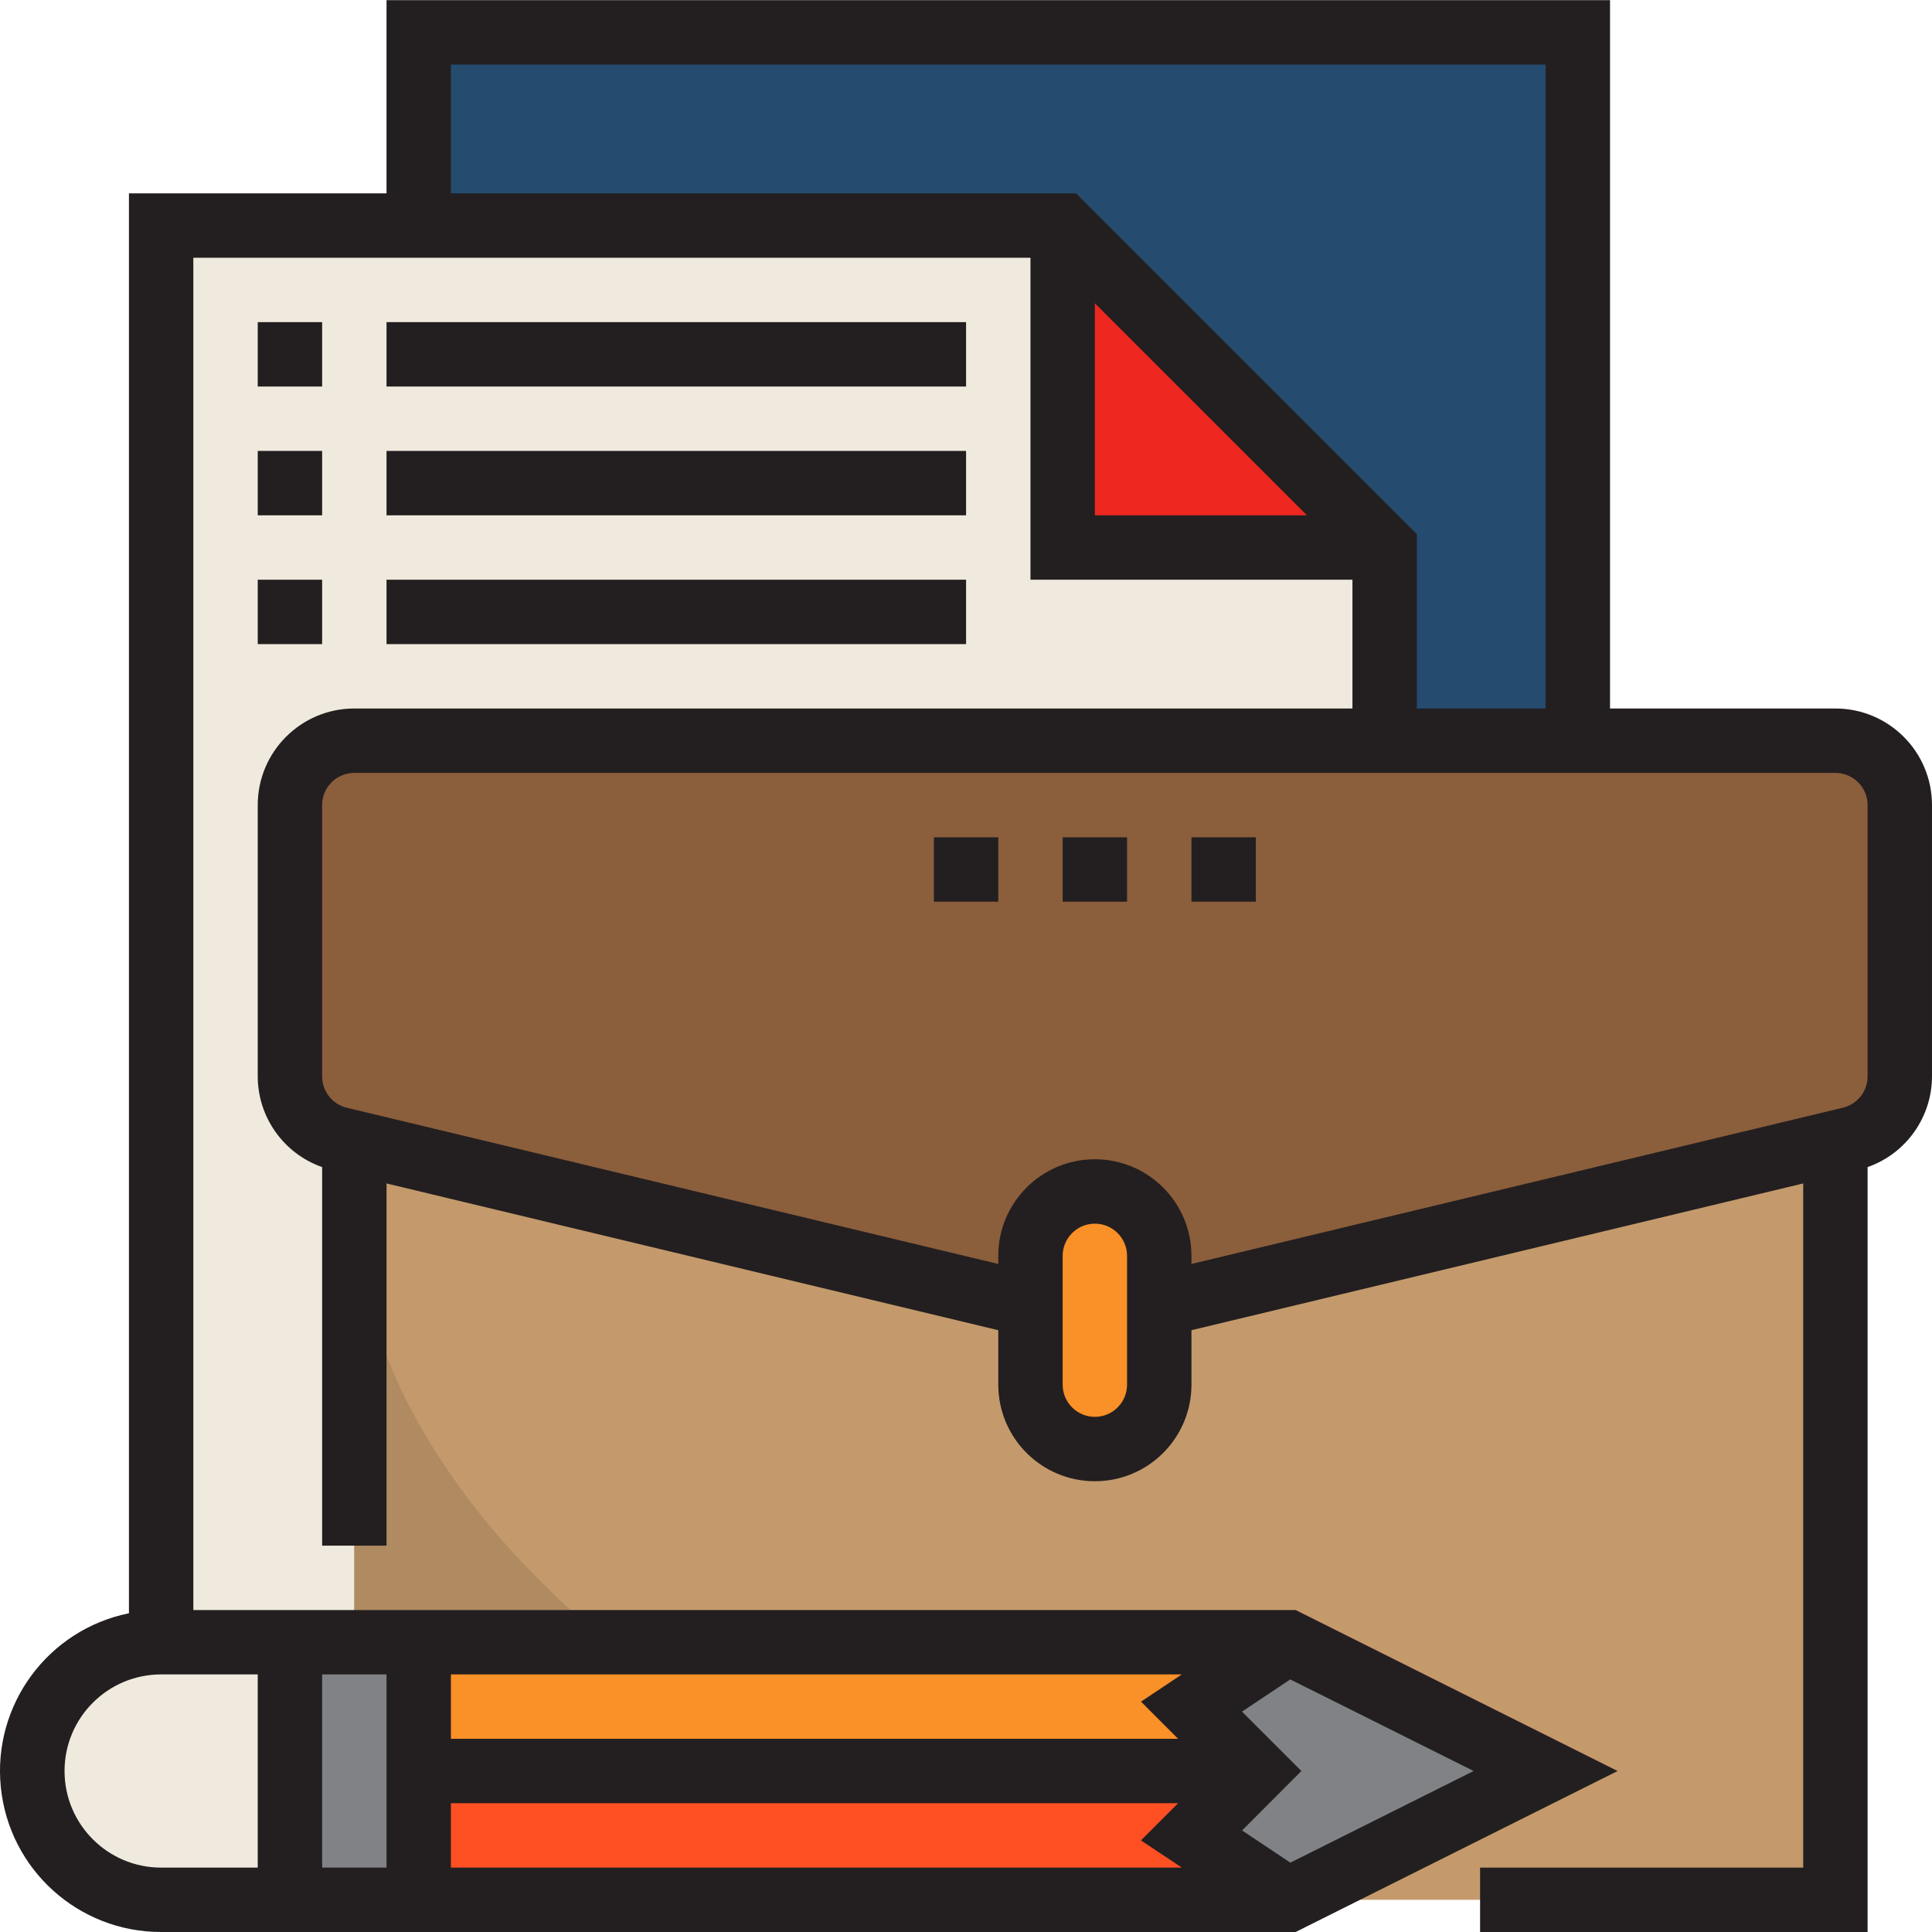 <svg height="480pt" viewBox="0 0 480.04 480" width="480pt" xmlns="http://www.w3.org/2000/svg"><path d="m344.039 408.02h-304v-352h224l80 80zm0 0" fill="#efeadd"/><path d="m392.039 8.02h-288v48h160l80 80v48h48zm0 0" fill="#254b6f"/><path d="m288.039 344.02c0 8.836-7.164 16-16 16-8.836 0-16-7.164-16-16v-19.84l-168-40.297v188.137h368v-188.137l-168 40.297zm0 0" fill="#c49a6c"/><path d="m88.039 296.102v175.918h221.121c-87.105-1.695-221.121-79.703-221.121-175.918zm0 0" fill="#b08b61"/><path d="m264.039 136.02h80l-80-80zm0 0" fill="#ee2820"/><path d="m456.039 184.02h-368c-8.824.027-15.973 7.176-16 16v67.359c-.02 7.406 5.043 13.859 12.242 15.602l3.758.902 168 40.297v-12.16c0-8.836 7.164-16 16-16 8.836 0 16 7.164 16 16v12.16l168-40.297 3.762-.902c7.199-1.742 12.262-8.195 12.238-15.602v-67.359c-.023-8.824-7.172-15.973-16-16zm0 0" fill="#8b5e3c"/><path d="m8.039 440.02c0 17.672 14.328 32 32 32h32v-64h-32c-17.672 0-32 14.328-32 32zm0 0" fill="#efeadd"/><path d="m104.039 472.02v-64h-32v64zm0 0" fill="#808285"/><path d="m312.039 440.02-16-16 24-16h-216v32zm0 0" fill="#fa9028"/><path d="m312.039 440.02-16 16 24 16 64-32-64-32-24 16zm0 0" fill="#808285"/><path d="m312.039 440.02h-208v32h216l-24-16zm0 0" fill="#ff5023"/><path d="m272.039 296.02c-8.836 0-16 7.164-16 16v32c0 8.836 7.164 16 16 16 8.836 0 16-7.164 16-16v-32c0-8.836-7.164-16-16-16zm0 0" fill="#fa9028"/><g fill="#231f20"><path d="m456.039 176.02h-56v-176h-304v48h-64v352.801c-20.137 4.09-33.902 22.773-31.836 43.219 2.066 20.445 19.285 36 39.836 35.98h281.891l80-40-80-40h-273.891v-336h208v80h80v32h-248c-13.254 0-24 10.746-24 24v67.359c0 10.164 6.414 19.215 16 22.586v94.055h16v-89.992l152 36.465v13.527c0 13.254 10.746 24 24 24 13.258 0 24-10.746 24-24v-13.527l152-36.465v169.992h-80.285v16h96.285v-190.055c9.586-3.371 16-12.422 16-22.586v-67.359c0-13.254-10.742-24-24-24zm-344 272h180.688l-9.238 9.242 10.152 6.758h-181.602zm208.578 14.77-12-8 14.734-14.77-14.758-14.758 12-8 45.559 22.758zm-26.977-46.77-10.137 6.762 9.223 9.238h-180.688v-16zm-213.602 0h16v48h-16zm-16 48h-24c-13.254 0-24-10.746-24-24 0-13.254 10.746-24 24-24h24zm208-388.688 52.688 52.688h-52.688zm-4.688-27.312h-155.312v-32h272v160h-32v-43.312zm12.688 296c0 4.418-3.582 8-8 8-4.418 0-8-3.582-8-8v-32c0-4.418 3.582-8 8-8 4.418 0 8 3.582 8 8zm184-76.641c.023 3.711-2.508 6.949-6.109 7.824l-161.891 38.832v-2.016c0-13.254-10.742-24-24-24-13.254 0-24 10.746-24 24v2.016l-161.855-38.816c-3.621-.863-6.172-4.113-6.145-7.84v-67.359c0-4.418 3.582-8 8-8h368c4.418 0 8 3.582 8 8zm0 0"/><path d="m96.039 80.02h144v16h-144zm0 0"/><path d="m96.039 112.02h144v16h-144zm0 0"/><path d="m96.039 144.02h144v16h-144zm0 0"/><path d="m64.039 80.02h16v16h-16zm0 0"/><path d="m64.039 112.02h16v16h-16zm0 0"/><path d="m64.039 144.02h16v16h-16zm0 0"/><path d="m264.039 208.02h16v16h-16zm0 0"/><path d="m296.039 208.02h16v16h-16zm0 0"/><path d="m232.039 208.02h16v16h-16zm0 0"/></g></svg>